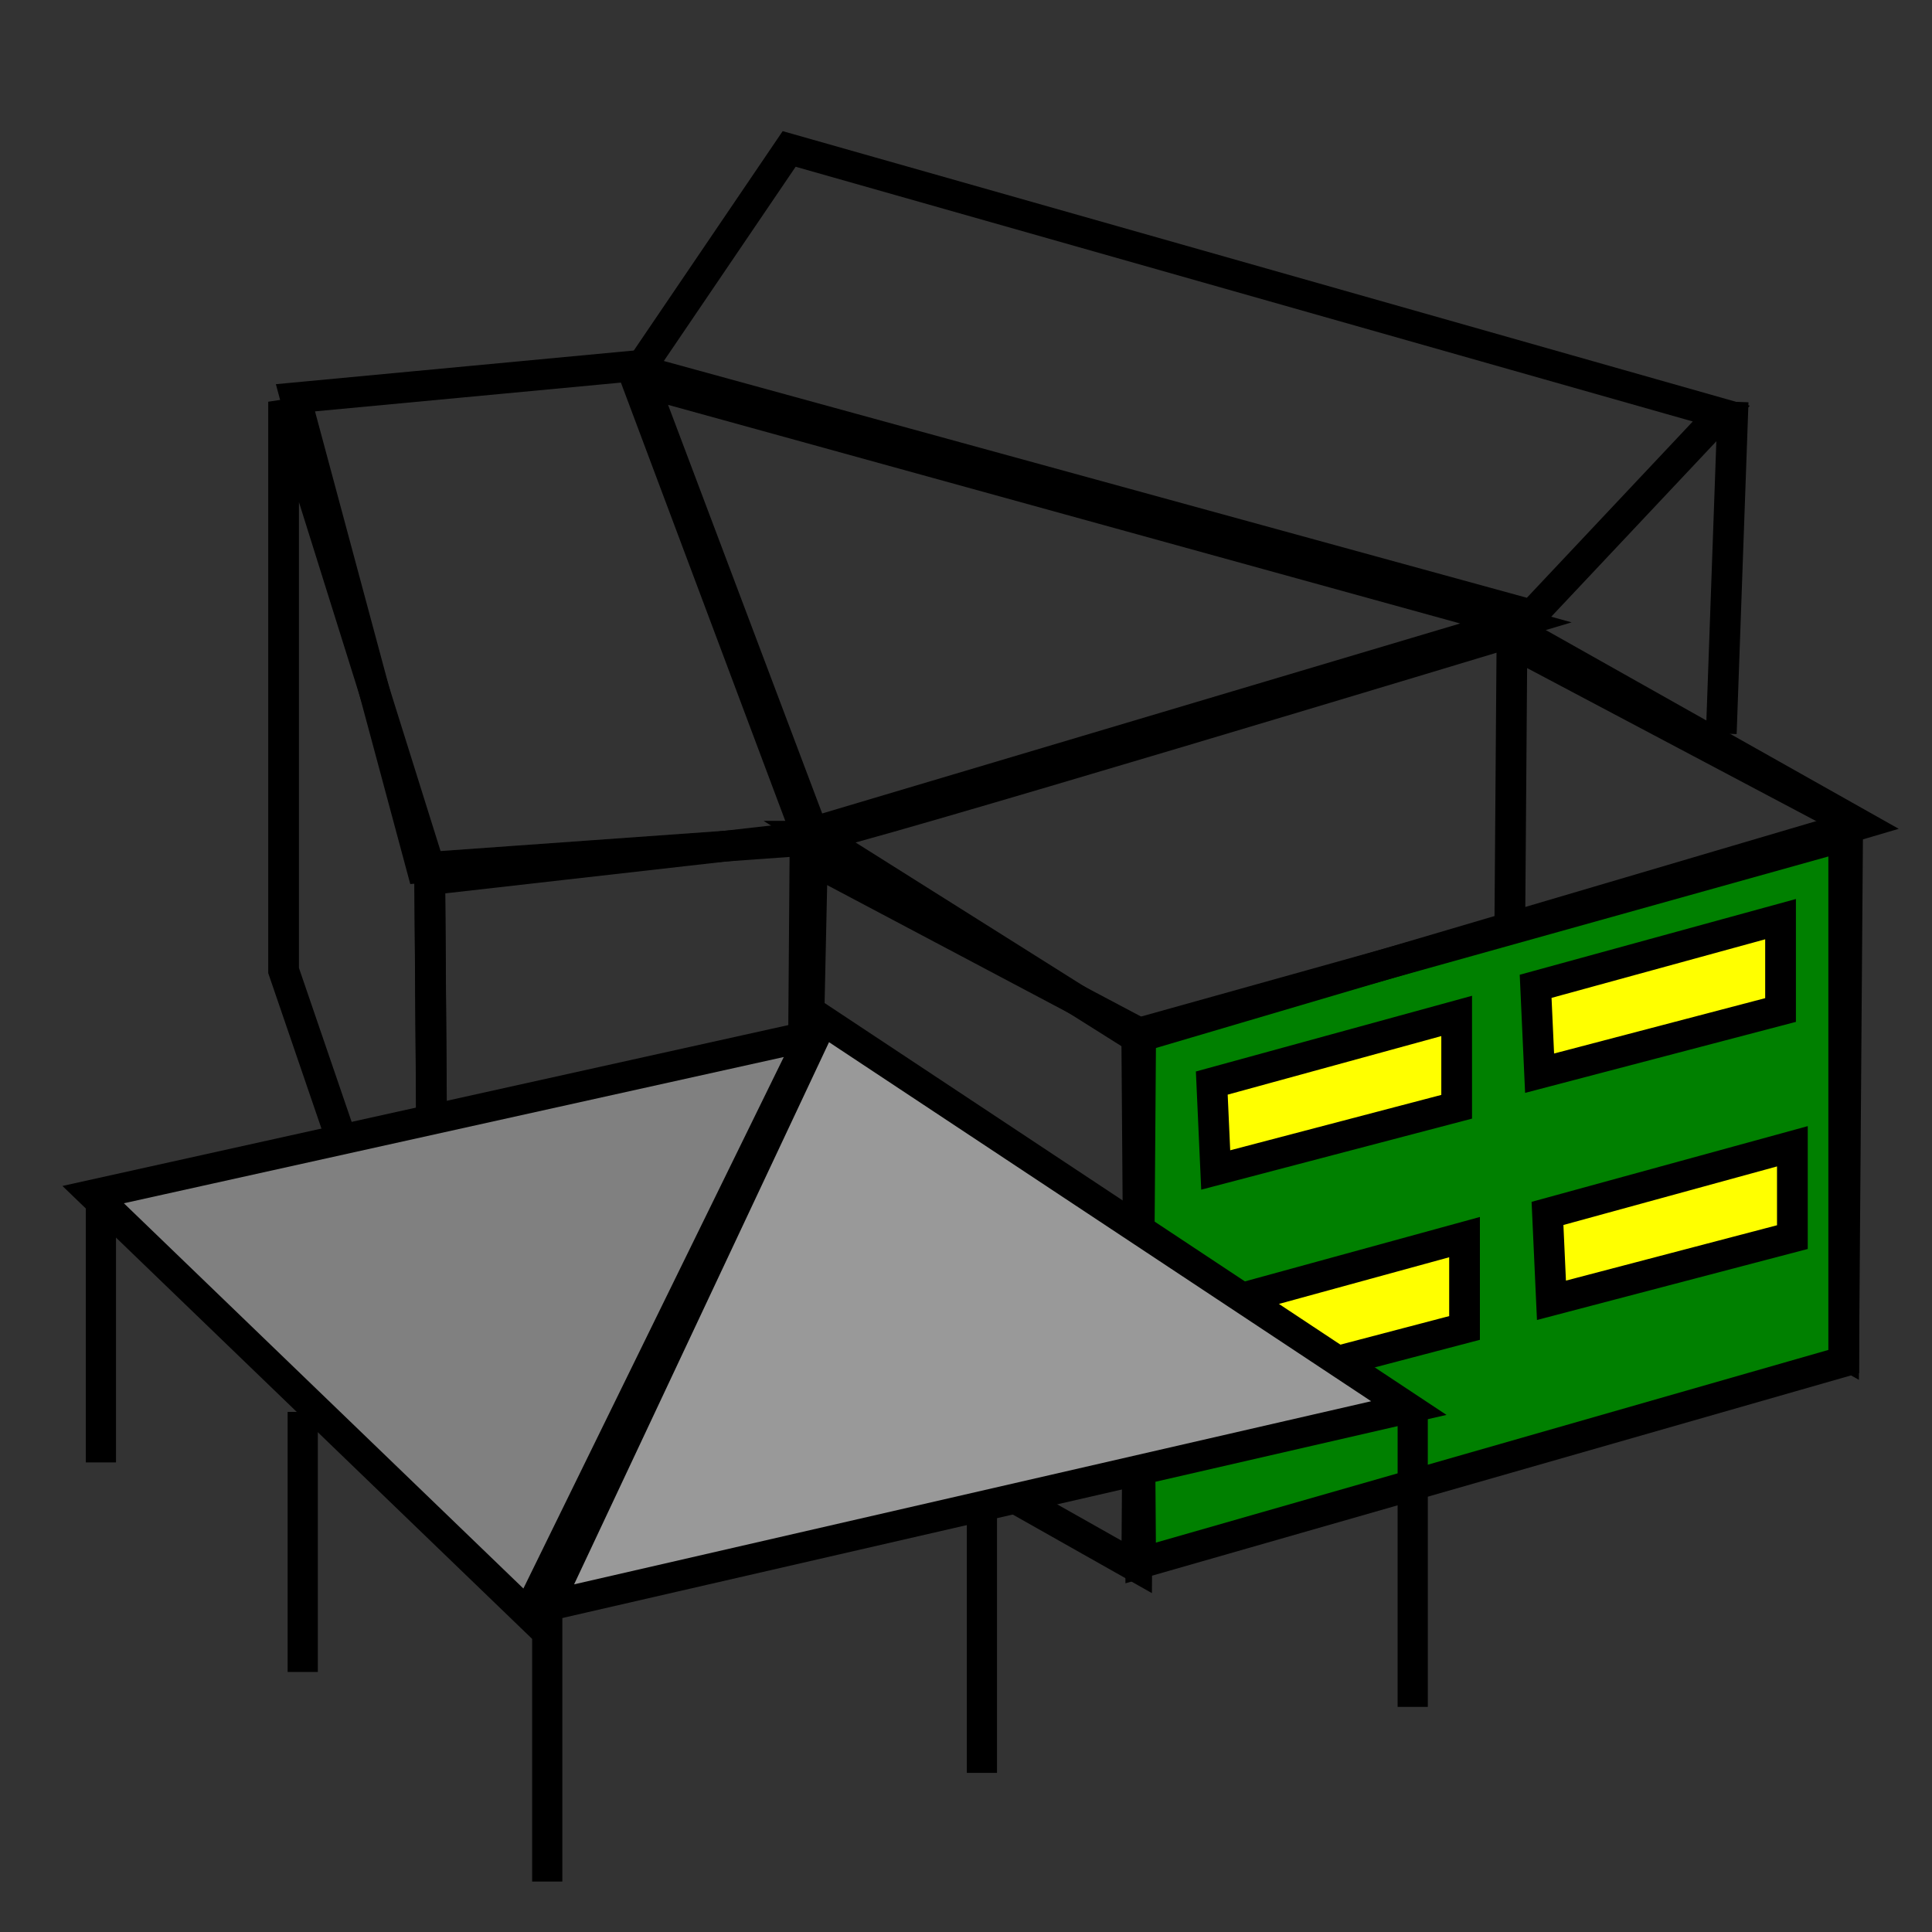 <?xml version="1.0" encoding="UTF-8" standalone="no"?>
<!-- Created with Inkscape (http://www.inkscape.org/) -->
<svg
   xmlns:dc="http://purl.org/dc/elements/1.1/"
   xmlns:cc="http://creativecommons.org/ns#"
   xmlns:rdf="http://www.w3.org/1999/02/22-rdf-syntax-ns#"
   xmlns:svg="http://www.w3.org/2000/svg"
   xmlns="http://www.w3.org/2000/svg"
   xmlns:sodipodi="http://sodipodi.sourceforge.net/DTD/sodipodi-0.dtd"
   xmlns:inkscape="http://www.inkscape.org/namespaces/inkscape"
   width="64px"
   height="64px"
   id="svg2383"
   sodipodi:version="0.32"
   inkscape:version="0.46"
   sodipodi:docname="apartment-complex.svg"
   inkscape:output_extension="org.inkscape.output.svg.inkscape">
  <rect width="100%" height="100%" fill="#333333" stroke="none"/>
  <defs
     id="defs2385">
    <inkscape:perspective
       sodipodi:type="inkscape:persp3d"
       inkscape:vp_x="0 : 32 : 1"
       inkscape:vp_y="0 : 1000 : 0"
       inkscape:vp_z="64 : 32 : 1"
       inkscape:persp3d-origin="32 : 21.333333 : 1"
       id="perspective2391" />
  </defs>
  <sodipodi:namedview
     id="base"
     pagecolor="#ffffff"
     bordercolor="#666666"
     borderopacity="1.0"
     inkscape:pageopacity="0.0"
     inkscape:pageshadow="2"
     inkscape:zoom="7.7781746"
     inkscape:cx="31.496145"
     inkscape:cy="34.376206"
     inkscape:current-layer="layer1"
     showgrid="true"
     inkscape:document-units="px"
     inkscape:grid-bbox="true"
     inkscape:window-width="732"
     inkscape:window-height="817"
     inkscape:window-x="863"
     inkscape:window-y="0"
     showguides="true"
     inkscape:guide-bbox="true" />
  <g
     id="layer1"
     inkscape:label="Layer 1"
     inkscape:groupmode="layer">
    <path
       style="fill:none;fill-rule:evenodd;stroke:#000000;stroke-width:1.018px;stroke-linecap:butt;stroke-linejoin:miter;stroke-opacity:1"
       d="M 61.207,27.177 L 50.085,21.289 L 49.955,38.56 L 61.076,44.841 L 61.207,27.177 z"
       id="path2661"
       sodipodi:nodetypes="ccccc" />
    <path
       style="fill:#008000;fill-rule:evenodd;stroke:#000000;stroke-width:1.018px;stroke-linecap:butt;stroke-linejoin:miter;stroke-opacity:1"
       d="M 37.786,51.775 L 61.076,45.102 L 61.076,27.701 L 37.656,34.243 L 37.786,51.775 z"
       id="path2595"
       sodipodi:nodetypes="ccccc" />
    <path
       style="fill:#ffff00;fill-rule:evenodd;stroke:#000000;stroke-width:1.018px;stroke-linecap:butt;stroke-linejoin:miter;stroke-opacity:1"
       d="M 50.87,32.673 L 51.001,35.551 L 58.983,33.458 L 58.983,30.448 L 50.87,32.673 z"
       id="path2629"
       sodipodi:nodetypes="ccccc" />
    <path
       style="fill:#ffff00;fill-rule:evenodd;stroke:#000000;stroke-width:1.018px;stroke-linecap:butt;stroke-linejoin:miter;stroke-opacity:1"
       d="M 40.142,35.878 L 40.272,38.757 L 48.254,36.663 L 48.254,33.654 L 40.142,35.878 z"
       id="path2631"
       sodipodi:nodetypes="ccccc" />
    <path
       style="fill:#ffff00;fill-rule:evenodd;stroke:#000000;stroke-width:1.018px;stroke-linecap:butt;stroke-linejoin:miter;stroke-opacity:1"
       d="M 51.263,40.196 L 51.394,43.074 L 59.375,40.981 L 59.375,37.972 L 51.263,40.196 z"
       id="path2635"
       sodipodi:nodetypes="ccccc" />
    <path
       style="fill:#ffff00;fill-rule:evenodd;stroke:#000000;stroke-width:1.018px;stroke-linecap:butt;stroke-linejoin:miter;stroke-opacity:1"
       d="M 40.403,43.205 L 40.534,46.084 L 48.515,43.99 L 48.515,40.981 L 40.403,43.205 z"
       id="path2637"
       sodipodi:nodetypes="ccccc" />
    <path
       style="fill:none;fill-rule:evenodd;stroke:#000000;stroke-width:1.018px;stroke-linecap:butt;stroke-linejoin:miter;stroke-opacity:1"
       d="M 37.786,34.243 L 26.665,28.355 L 26.534,45.626 L 37.656,51.906 L 37.786,34.243 z"
       id="path2659"
       sodipodi:nodetypes="ccccc" />
    <path
       style="fill:none;fill-rule:evenodd;stroke:#000000;stroke-width:1.018px;stroke-linecap:butt;stroke-linejoin:miter;stroke-opacity:1"
       d="M 27.058,27.701 C 27.712,27.701 50.216,20.897 50.216,20.897 L 50.216,20.897 L 61.599,27.308 L 37.656,34.373 L 27.058,27.701 z"
       id="path2667" />
    <path
       style="fill:none;fill-rule:evenodd;stroke:#000000;stroke-width:1.018px;stroke-linecap:butt;stroke-linejoin:miter;stroke-opacity:1"
       d="M 26.927,27.57 L 21.301,12.654 L 50.216,20.635 L 26.927,27.57 z"
       id="path2703"
       sodipodi:nodetypes="cccc" />
    <path
       style="fill:none;fill-rule:evenodd;stroke:#000000;stroke-width:1.018px;stroke-linecap:butt;stroke-linejoin:miter;stroke-opacity:1"
       d="M 26.927,27.701 L 14.235,29.14 L 14.366,47.065 L 26.534,45.757 L 26.927,27.701 z"
       id="path2705" />
    <path
       style="fill:none;fill-rule:evenodd;stroke:#000000;stroke-width:1.018px;stroke-linecap:butt;stroke-linejoin:miter;stroke-opacity:1"
       d="M 26.796,27.831 L 20.908,12.131 L 9.787,13.177 L 13.973,28.747 L 26.796,27.831 z"
       id="path2707" />
    <path
       style="fill:none;fill-rule:evenodd;stroke:#000000;stroke-width:1.018px;stroke-linecap:butt;stroke-linejoin:miter;stroke-opacity:1"
       d="M 14.366,46.672 L 9.394,32.149 L 9.394,13.308 L 14.235,28.747 L 14.366,46.672 z"
       id="path2709" />
    <path
       style="fill:none;fill-rule:evenodd;stroke:#000000;stroke-width:1.018px;stroke-linecap:butt;stroke-linejoin:miter;stroke-opacity:1"
       d="M 50.74,20.374 L 57.02,13.701 L 26.142,4.934 L 21.17,12.261 L 50.74,20.374 z"
       id="path2711" />
    <path
       style="fill:none;fill-rule:evenodd;stroke:#000000;stroke-width:1.018px;stroke-linecap:butt;stroke-linejoin:miter;stroke-opacity:1"
       d="M 57.412,13.308 L 57.02,24.299"
       id="path2713" />
    <path
       style="fill:#999999;fill-rule:evenodd;stroke:#000000;stroke-width:1px;stroke-linecap:butt;stroke-linejoin:miter;stroke-opacity:1"
       d="M 27.256,33.787 L 46.669,46.644 L 18.128,53.201 L 27.256,33.787 z"
       id="path2717"
       sodipodi:nodetypes="cccc" />
    <path
       style="fill:#808080;fill-rule:evenodd;stroke:#000000;stroke-width:1px;stroke-linecap:butt;stroke-linejoin:miter;stroke-opacity:1"
       d="M 26.87,34.302 L 3.086,39.573 L 17.485,53.458 L 26.87,34.302 z"
       id="path2719"
       sodipodi:nodetypes="cccc" />
    <path
       style="fill:none;fill-rule:evenodd;stroke:#000000;stroke-width:1px;stroke-linecap:butt;stroke-linejoin:miter;stroke-opacity:1"
       d="M 46.798,46.772 L 46.798,56.543"
       id="path2721" />
    <path
       style="fill:none;fill-rule:evenodd;stroke:#000000;stroke-width:1px;stroke-linecap:butt;stroke-linejoin:miter;stroke-opacity:1"
       d="M 18.128,53.201 L 18.128,62.329"
       id="path2723" />
    <path
       style="fill:none;fill-rule:evenodd;stroke:#000000;stroke-width:1px;stroke-linecap:butt;stroke-linejoin:miter;stroke-opacity:1"
       d="M 3.343,39.444 L 3.343,48.444"
       id="path2725" />
    <path
       style="fill:none;fill-rule:evenodd;stroke:#000000;stroke-width:1px;stroke-linecap:butt;stroke-linejoin:miter;stroke-opacity:1"
       d="M 32.527,49.986 L 32.527,58.729"
       id="path2727" />
    <path
       style="fill:none;fill-rule:evenodd;stroke:#000000;stroke-width:1px;stroke-linecap:butt;stroke-linejoin:miter;stroke-opacity:1"
       d="M 10.028,46.772 L 10.028,55.386"
       id="path2729" />
  </g>
</svg>
